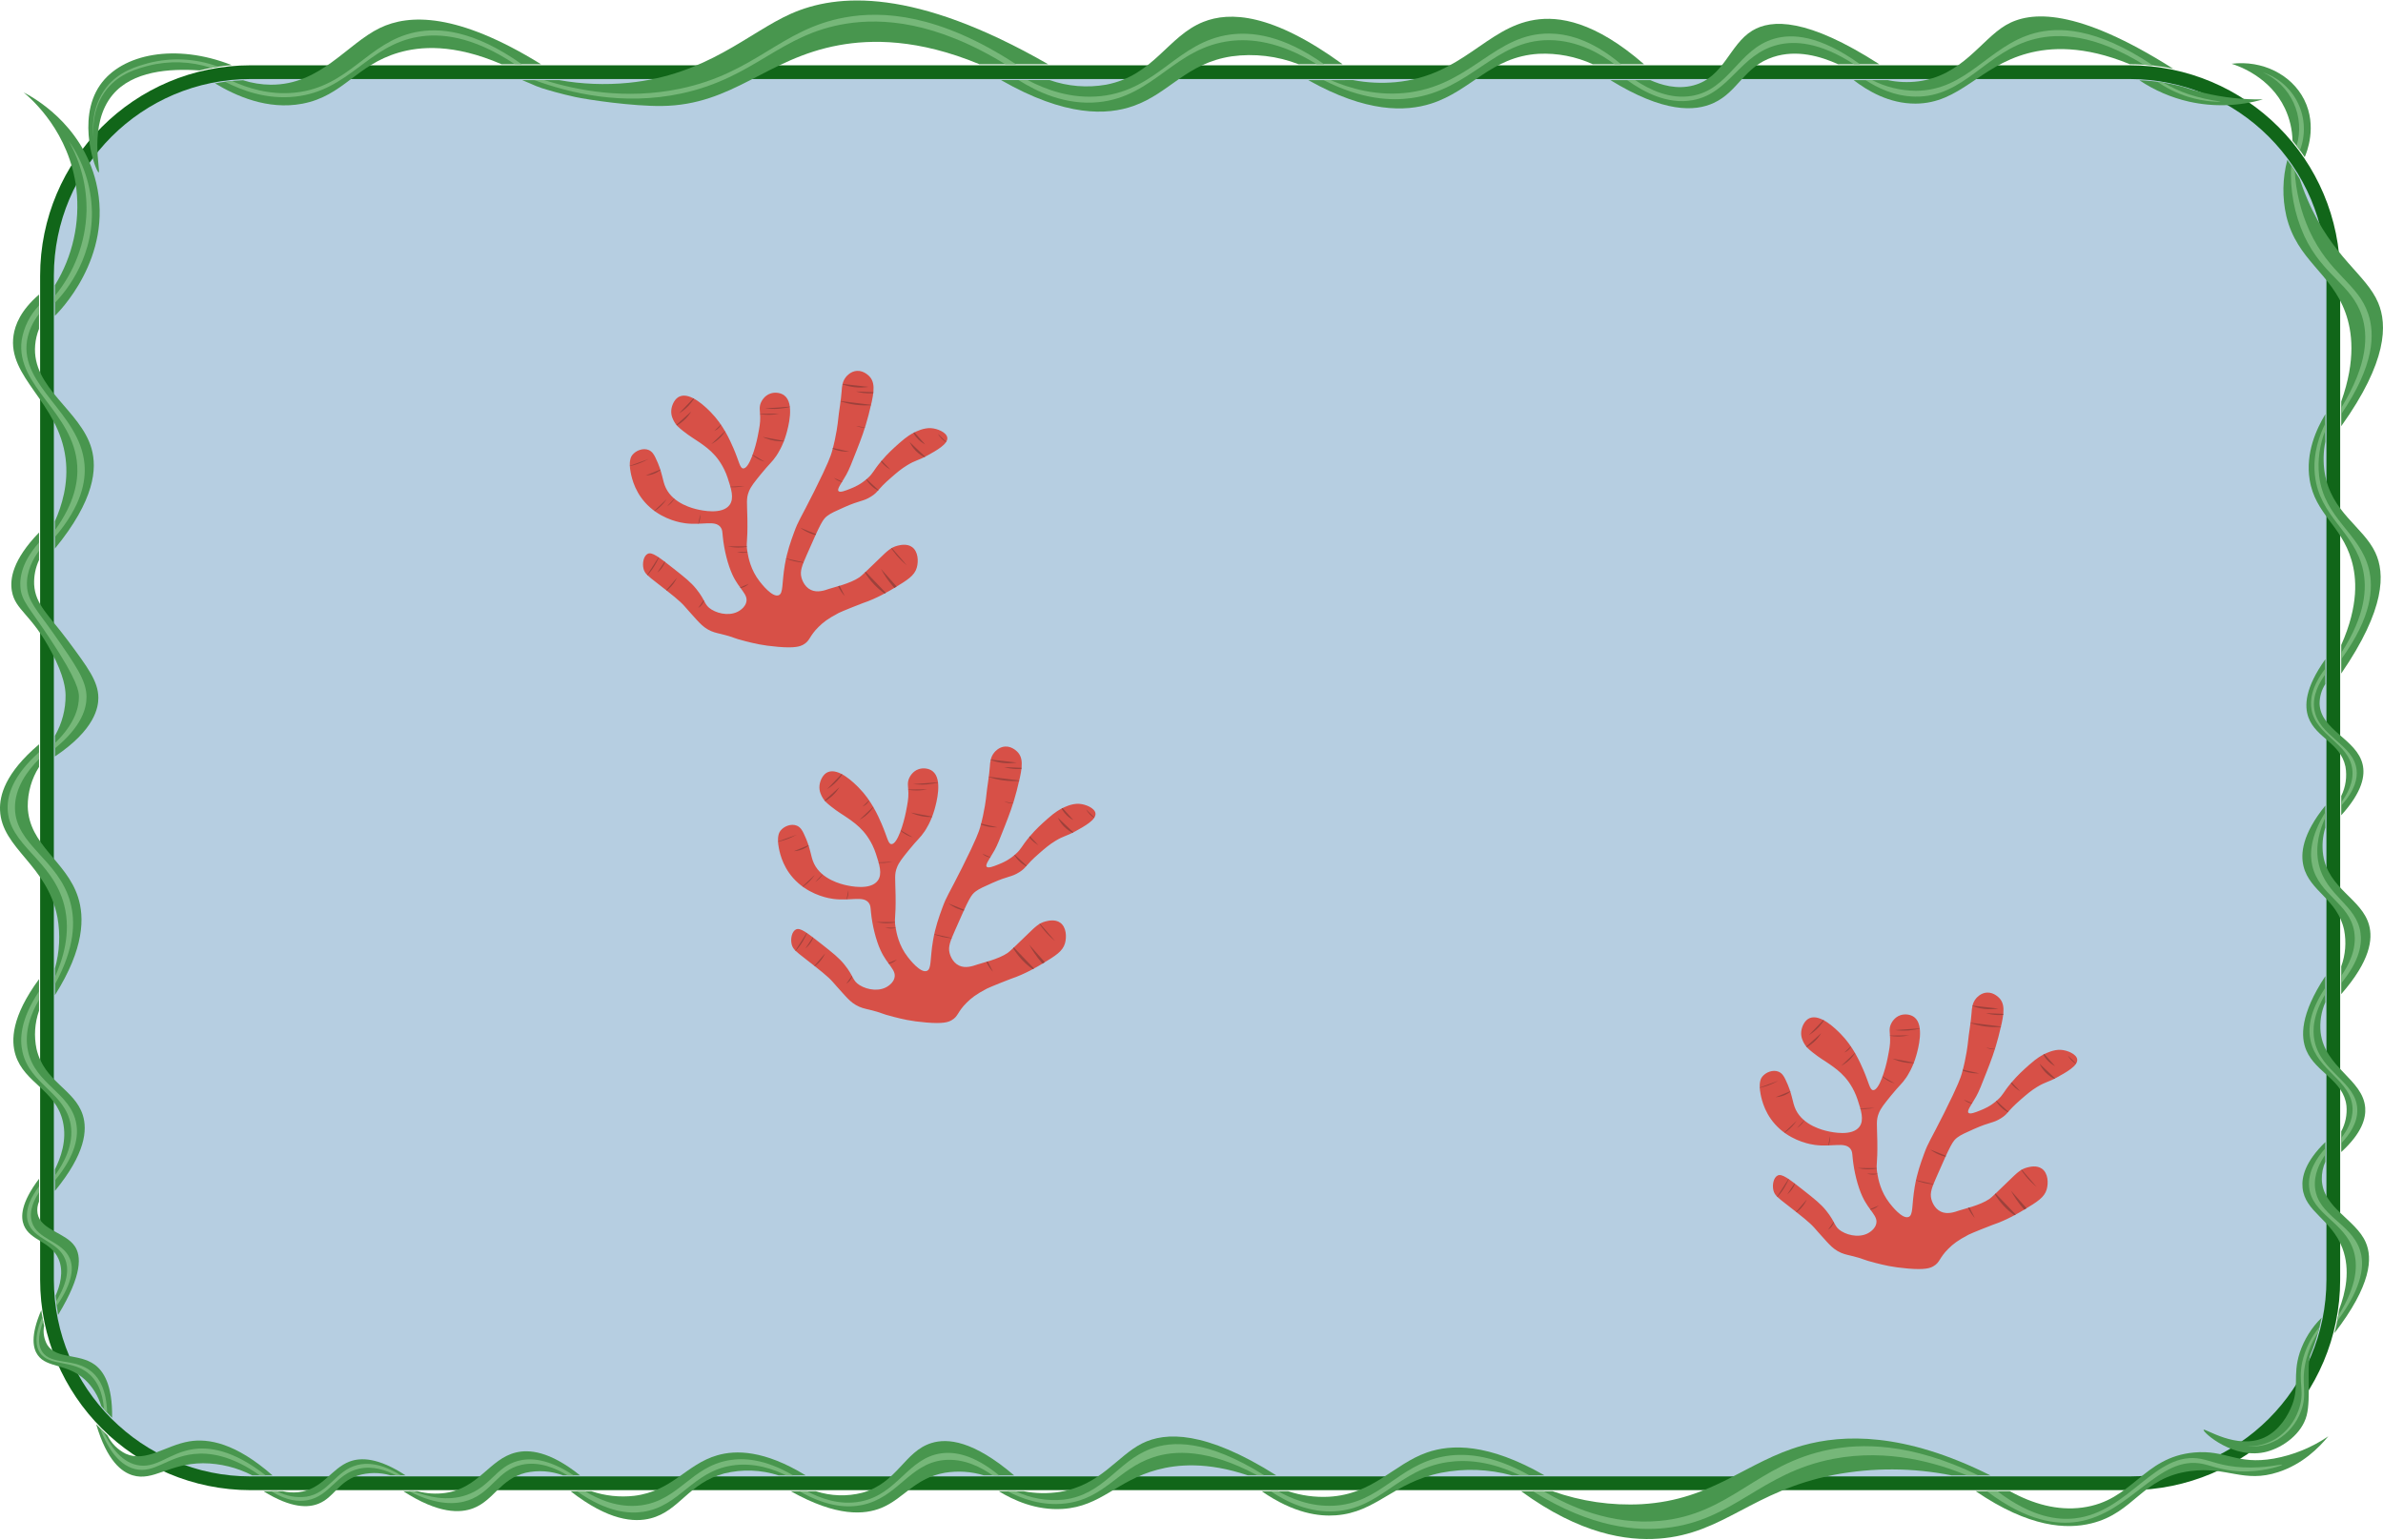<svg viewBox="0 0 1041 673" fill="none" xmlns="http://www.w3.org/2000/svg">
    <path d="M930.275 31.529H109.538C60.379 31.529 20.528 71.379 20.528 120.538V559.113C20.528 608.271 60.379 648.122 109.538 648.122H930.275C979.434 648.122 1019.29 608.271 1019.29 559.113V120.538C1019.29 71.379 979.434 31.529 930.275 31.529Z" fill="#B6CEE1" stroke="#116619" stroke-width="6"/>
    <path d="M10.347 40.396C14.08 43.519 30.387 57.854 33.368 82.564C35.045 97.237 31.744 112.047 23.994 124.618C23.992 129.075 23.989 133.532 23.986 137.989C25.023 137.01 49.897 112.69 42.001 79.797C35.744 53.735 13.663 42.077 10.347 40.396Z" fill="#48964E"/>
    <path d="M17.057 128.701C8.982 135.637 6.6 141.986 5.92 146.508C3.134 165.034 25.505 175.593 28.639 200.181C30.069 211.399 26.936 221.161 23.98 227.767L23.987 239.712C41.453 218.375 42.427 204.688 40.008 196.092C35.234 179.124 13.756 169.631 15.364 150.788C15.578 148.344 16.146 145.945 17.05 143.665C17.052 138.677 17.055 133.689 17.057 128.701Z" fill="#48964E"/>
    <path d="M17.06 232.674C5.486 244.641 4.286 252.946 5.182 258.219C6.628 266.731 13.666 268.101 22.595 285.077C28.106 295.553 28.578 301.026 28.645 303.671C28.726 309.923 27.117 316.082 23.99 321.497L23.991 330.539C41.63 318.739 42.989 308.886 42.96 304.851C42.909 297.746 38.436 291.725 29.605 279.838C21.41 268.807 15.408 264.258 14.921 255.415C14.765 251.724 15.499 248.049 17.06 244.7V232.674Z" fill="#48964E"/>
    <path d="M17.06 325.22V335.103C13.805 340.271 12.09 346.261 12.118 352.369C12.585 369.455 28.997 376.064 34.106 392.065C36.87 400.725 36.991 414.222 23.998 434.822C23.994 430.933 23.991 427.045 23.988 423.156C26.038 415.924 26.42 408.32 25.104 400.919C20.762 377.867 0.686 370.851 0.017 353.992C-0.234 347.682 2.151 337.868 17.06 325.22Z" fill="#48964E"/>
    <path d="M17.05 427.831C4.977 444.271 4.77 454.633 6.805 461.054C10.686 473.3 24.31 476.221 27.465 490.052C29.351 498.318 26.477 506.012 23.994 510.935C23.996 514.078 23.997 517.22 23.998 520.363C37.357 504.069 38.216 493.78 36.172 487.248C32.62 475.899 19.264 472.709 15.955 458.324C14.79 452.761 15.172 446.984 17.061 441.623L17.05 427.831Z" fill="#48964E"/>
    <path d="M17.061 515.065C8.991 525.759 9.012 531.824 10.421 535.356C13.137 542.17 22.115 542.287 25.546 550.039C28.053 555.702 26.088 562.023 24.282 566.146C24.398 567.501 24.55 568.909 24.737 570.368C24.927 571.825 25.141 573.223 25.38 574.563C36.23 556.687 35.408 548.633 32.704 544.579C28.633 538.476 17.707 537.555 16.397 530.191C16.125 528.432 16.355 526.631 17.058 524.996L17.061 515.065Z" fill="#48964E"/>
    <path d="M18.022 572.507C13.089 583.935 14.502 589.32 16.49 592.115C20.584 597.873 29.256 595.641 37.131 602.851C40.459 606 42.903 609.968 44.217 614.358C44.942 615.213 45.712 616.085 46.527 616.972C47.352 617.869 48.168 618.718 48.972 619.52C49.211 604.959 45.11 599.01 41.337 596.265C34.454 591.258 24.742 594.061 20.64 587.632C19.212 585.118 18.726 582.177 19.269 579.337C19.059 578.382 18.858 577.4 18.668 576.389C18.419 575.057 18.203 573.763 18.022 572.507Z" fill="#48964E"/>
    <path d="M42.003 622.283C46.791 638.508 53.214 643.192 57.938 644.631C66.986 647.388 73.814 639.441 88.712 639.365C96.193 639.413 103.557 641.227 110.203 644.66L119.037 644.657C102.87 630.479 91.01 628.438 82.73 629.801C72.376 631.505 63.832 639.154 54.95 635.224C51.466 633.513 48.652 630.688 46.956 627.196C46.208 626.514 45.45 625.795 44.68 625.04C43.733 624.108 42.84 623.189 42.003 622.283Z" fill="#48964E"/>
    <path d="M115.106 651.591C127.369 659.207 134.715 658.829 139.176 657.027C145.937 654.296 147.67 647.647 156.146 644.779C160.852 643.316 165.884 643.273 170.614 644.655H177.173C165.138 636.785 157.597 636.827 152.826 638.581C144.69 641.572 140.989 650.87 130.322 652.01C128.053 652.244 125.762 652.1 123.54 651.584L115.106 651.591Z" fill="#48964E"/>
    <path d="M176.174 651.59C191.651 661.554 201.029 661.231 206.763 659.02C215.799 655.534 218.489 646.308 229.636 643.525C235.059 642.31 240.718 642.705 245.919 644.66L253.388 644.657C239.944 633.895 230.994 633.305 225.357 634.671C213.782 637.475 209.318 650.187 194.515 652.342C190.476 652.902 186.366 652.647 182.428 651.591L176.174 651.59Z" fill="#48964E"/>
    <path d="M249.258 651.582C265.838 664.48 276.984 665.311 284.237 663.447C296.85 660.205 300.696 648.04 316.407 643.82C324.23 641.89 332.436 642.182 340.102 644.66L351.961 644.655C333.753 633.539 321.409 633.567 313.345 635.888C299.746 639.802 293.8 651.537 277.043 653.596C270.737 654.311 264.351 653.625 258.341 651.587L249.258 651.582Z" fill="#48964E"/>
    <path d="M345.465 651.591C365.599 662.904 377.706 661.874 385.028 658.872C394.833 654.852 399.56 645.86 412.771 643.525C418.46 642.583 424.289 642.969 429.804 644.655L443.018 644.658C425.156 629.441 413.953 628.334 406.868 630.539C395.058 634.214 392.044 647.915 376.764 652.231C370.047 653.964 362.974 653.737 356.382 651.577L345.465 651.591Z" fill="#48964E"/>
    <path d="M436.307 651.584C442.658 655.453 452.538 660.082 464.273 659.315C481.079 658.216 487.83 646.955 505.592 642.197C514.149 639.904 527.157 638.613 545.113 644.65L557.538 644.652C526.411 625.02 509.136 625.608 498.952 630.686C488.018 636.138 480.788 648.994 462.926 651.881C457.708 652.701 452.387 652.6 447.203 651.584H436.307Z" fill="#48964E"/>
    <path d="M562.702 651.585C568.452 653.494 574.507 654.314 580.558 654.002C600.049 652.891 608.674 639.807 623.353 634.67C633.854 630.996 650.007 630.496 674.713 644.655L660.42 644.66C650.354 641.913 639.791 641.525 629.551 643.525C608.509 647.856 601.319 660.833 583.509 662.118C576.428 662.63 565.421 661.455 551.171 651.587L562.702 651.585Z" fill="#48964E"/>
    <path d="M678.232 651.584C690.721 656.031 703.969 657.957 717.208 657.249C748.6 655.366 762.648 638.53 787.599 631.572C805.047 626.705 831.514 625.641 869.511 644.67L852.521 644.66C835.629 641.292 818.247 641.207 801.323 644.41C765.319 651.434 753.078 670.21 724.734 672.301C710.686 673.337 690.342 670.448 664.51 651.591L678.232 651.584Z" fill="#48964E"/>
    <path d="M863.062 651.567C886.607 667.621 902.874 668.248 913.514 665.66C932.602 661.019 935.367 645.599 956.862 642.787C972.958 640.681 980.122 648.188 995.268 643.23C1005.77 639.793 1012.88 632.731 1017.11 627.587C1009.96 632.466 1001.87 635.785 993.35 637.327C976.852 640.181 972.486 633.405 958.485 634.671C935.888 636.714 931.903 655.755 909.677 658.725C898.771 660.182 888.073 657.154 877.949 651.549L863.062 651.567Z" fill="#48964E"/>
    <path d="M999.209 69.87C997.079 77.896 996.929 86.319 998.772 94.416C1003.46 113.868 1018.27 119.09 1024.6 136.621C1027.5 144.66 1029.28 157.114 1022.75 175.443L1022.76 186.227C1042.99 157.86 1042.88 141.801 1038.91 132.342C1033.64 119.792 1018.97 112.695 1008.05 87.268C1006.39 83.422 1005.27 80.195 1004.61 78.181C1004.06 77.226 1003.48 76.255 1002.86 75.269C1001.65 73.335 1000.43 71.537 999.209 69.87Z" fill="#48964E"/>
    <path d="M1015.82 180.961C1011.89 187.507 1007.1 197.909 1008.95 209.578C1011.34 224.602 1022.78 229.453 1027.25 244.773C1029.47 252.361 1030.52 264.371 1022.75 281.839V294.295C1042.18 265.974 1041.87 250.456 1037.66 241.453C1032.33 230.076 1018.31 223.862 1015.52 206.479C1014.82 201.997 1014.92 197.427 1015.82 192.98V180.961Z" fill="#48964E"/>
    <path d="M1015.82 288.046C1006.9 300.577 1006.59 308.452 1008.44 313.504C1011.7 322.443 1022.43 324.583 1024.6 334.976C1025.36 339.343 1024.71 343.839 1022.75 347.816L1022.76 356.235C1032.27 345.732 1033.16 338.662 1032.12 334.09C1029.58 322.9 1013.72 319.142 1013.31 307.528C1013.28 304.468 1014.15 301.468 1015.81 298.9L1015.82 288.046Z" fill="#48964E"/>
    <path d="M1015.82 351.992C1005.73 364.487 1004.91 372.978 1006.3 378.586C1009.03 389.572 1021.11 392.861 1024.01 406.33C1025.05 411.659 1024.61 417.171 1022.75 422.272V434.384C1035.55 419.748 1036.56 410.288 1034.93 404.264C1031.75 392.556 1017.13 388.512 1014.86 373.569C1014.29 369.557 1014.62 365.469 1015.82 361.6L1015.82 351.992Z" fill="#48964E"/>
    <path d="M1015.82 426.515C1004.79 443.25 1004.97 453.074 1007.55 459.062C1011.73 468.749 1023.75 471.98 1025.04 483.19C1025.39 487.06 1024.59 490.946 1022.75 494.368L1022.75 503.383C1032.03 494.91 1033.54 488.412 1033.23 484.075C1032.34 471.543 1015.58 466.621 1013.75 451.093C1013.29 446.598 1014.01 442.06 1015.82 437.921L1015.82 426.515Z" fill="#48964E"/>
    <path d="M1015.82 499.014C1007.02 507.596 1005.4 514.24 1005.86 518.975C1006.87 529.57 1018.51 532.74 1023.27 545.391C1026.88 554.982 1024.61 564.882 1021.83 572.165C1021.6 573.851 1021.3 575.628 1020.93 577.483C1020.57 579.278 1020.17 580.978 1019.75 582.576C1036.03 561.403 1036.46 549.678 1033.45 542.808C1028.98 532.623 1014.59 527.777 1014.27 515.286C1014.22 512.647 1014.75 510.03 1015.82 507.617L1015.82 499.014Z" fill="#48964E"/>
    <path d="M1014.2 575.757C1009.84 580.03 1006.56 585.276 1004.62 591.064C1001.29 601.346 1004.9 606.523 1000.52 615.745C999.569 617.76 996.178 624.913 989.124 628.141C977.107 633.64 963.034 623.823 962.617 624.765C962.191 625.726 975.865 638.171 990.342 634.283C997.405 632.386 1005.59 626.476 1007.66 618.456C1009.61 610.929 1007.55 596.224 1009.29 592.035C1009.35 591.892 1009.8 590.836 1010.36 589.358C1010.98 587.685 1011.45 586.25 1011.78 585.179C1012.3 583.51 1012.81 581.738 1013.27 579.868C1013.63 578.455 1013.94 577.085 1014.2 575.757Z" fill="#48964E"/>
    <path d="M1001.47 61.511C1001.37 56.635 1000.25 51.834 998.181 47.415C991.658 33.586 977.938 28.843 974.865 27.862C988.36 26.198 1001.09 32.625 1006.59 43.578C1012.43 55.203 1007.59 66.865 1006.81 68.643C1005.94 67.338 1004.98 65.991 1003.94 64.616C1003.11 63.522 1002.29 62.488 1001.47 61.511Z" fill="#48964E"/>
    <path d="M43.107 75.306C44.178 75.238 38.434 54.333 49.195 41.438C57.865 31.049 73.922 29.851 87.213 30.776C89.412 30.233 91.374 29.834 93.03 29.536C94.08 29.346 95.659 29.081 97.592 28.831C98.959 28.654 100.173 28.527 101.193 28.435C76.827 18.841 53.204 23.387 43.661 37.233C33.201 52.407 41.981 75.377 43.107 75.306Z" fill="#48964E"/>
    <path d="M93.91 36.415C102.92 41.845 116.869 48.2 132.092 45.312C149.99 41.917 155.559 28.428 174.15 22.992C183.451 20.273 198.036 18.977 219.103 28.063H236.353C199.711 5.441 178.684 6.075 165.96 12.22C151.449 19.227 139.936 37.166 118.258 37.011C114.152 36.971 110.076 36.313 106.166 35.061C103.849 35.148 101.363 35.337 98.734 35.668C97.05 35.88 95.44 36.133 93.91 36.415Z" fill="#48964E"/>
    <path d="M228.079 34.994C228.944 35.365 230.199 35.899 231.72 36.525C233.329 37.275 234.978 37.935 236.661 38.501C240.168 39.6 245.142 41.035 251.185 42.359C257.024 43.638 276.468 46.451 289.033 46.308C320.503 45.951 334.661 25.56 366.507 19.746C380.473 17.196 400.921 16.887 427.843 28.053C437.861 28.058 447.878 28.063 457.896 28.069C399.445 -5.47 365.669 -2.953 345.478 6.022C327.021 14.226 308.788 32.775 274.516 36.195C264.406 37.185 254.208 36.781 244.207 34.996L228.079 34.994Z" fill="#48964E"/>
    <path d="M437.286 34.991C465.595 51.23 483.707 50.326 495.115 46.308C510.947 40.733 518.143 27.653 538.058 24.616C547.925 23.263 557.975 24.45 567.256 28.063H586.506C555.693 5.684 537.191 4.956 525.662 9.563C510.09 15.786 504.033 33.025 483.162 37.011C474.91 38.454 466.427 37.758 458.521 34.99C451.442 34.991 444.364 34.991 437.286 34.991Z" fill="#48964E"/>
    <path d="M571.485 34.996C596.982 49.36 614.019 48.785 625.05 45.312C642.733 39.745 651.283 24.747 672.199 23.509C680.314 23.128 688.403 24.69 695.793 28.063H718.178C696.64 9.286 680.985 6.99 670.428 8.678C649.18 12.076 638.772 33.184 609.666 35.904C603.46 36.472 597.205 36.164 591.084 34.99C584.551 34.992 578.018 34.994 571.485 34.996Z" fill="#48964E"/>
    <path d="M703.477 34.994C726.783 49.347 740.366 48.808 748.64 44.98C759.428 39.989 761.813 29.122 774.613 24.911C784.975 21.502 795.456 24.66 802.943 28.06C808.95 28.061 814.957 28.061 820.964 28.062C789.526 7.853 773.908 8.26 765.463 13.4C755.427 19.509 753.178 33.732 739.786 37.306C732.496 39.252 725.544 37.072 720.901 34.996L703.477 34.994Z" fill="#48964E"/>
    <path d="M809.739 34.993C815.789 39.649 825.205 45.304 836.74 45.275C856.236 45.226 864.499 28.98 885.881 23.287C895.544 20.715 910.126 19.701 930.432 28.063C933.816 28.067 937.197 28.255 940.56 28.626C943.741 28.977 946.679 29.468 949.349 30.024C907.174 3.315 886.881 4.665 876.141 11.039C865.409 17.408 857.069 33.034 838.068 35.536C833.569 36.111 829.005 35.927 824.567 34.993H809.739Z" fill="#48964E"/>
    <path d="M934.578 35.067C941.184 39.498 948.55 42.671 956.308 44.427C966.959 46.791 978.032 46.449 988.515 43.431C979.796 43.559 971.095 42.593 962.617 40.553C959.399 39.776 956.383 38.884 953.578 37.928C947.375 36.253 941 35.293 934.578 35.067V35.067Z" fill="#48964E"/>
    <path d="M101.41 35.405C107.838 38.359 117.566 41.653 128.908 40.469C152.537 38.005 160.464 18.485 181.344 14.101C191.498 11.969 206.67 13.007 227.939 28.063C226.906 28.046 225.873 28.028 224.84 28.01C205.872 15.388 191.931 14.52 182.672 16.093C160.602 19.844 152.632 39.594 129.016 42.211C116.358 43.614 105.462 39.4 98.416 35.776L101.41 35.405Z" fill="#76B779"/>
    <path d="M95.317 29.154C85.473 25.488 74.735 24.959 64.579 27.641C59.637 29.025 51.916 31.181 46.428 38.229C39.199 47.511 40.606 58.641 41.005 61.25C40.672 58.701 39.518 47.699 46.853 38.722C52.333 32.017 60.212 29.94 64.874 28.711C73.913 26.43 83.415 26.763 92.272 29.671C93.287 29.498 94.302 29.326 95.317 29.154Z" fill="#76B779"/>
    <path d="M237.66 34.982C252 39.453 273.205 43.728 297.002 38.782C330.164 31.89 340.922 12.792 368.942 7.645C385.526 4.599 410.17 6.07 443.834 28.061L439.167 28.065C408.29 9.149 385.263 7.94 369.975 10.301C340.724 14.819 329.915 33.937 297.666 40.848C271.862 46.378 248.691 40.587 233.399 34.995C234.82 34.99 236.24 34.986 237.66 34.982Z" fill="#76B779"/>
    <path d="M444.941 34.991C452.929 40.039 465.38 46.08 479.841 44.648C504.225 42.233 513.083 20.675 537.726 17.864C546.079 16.911 558.71 17.832 575.226 28.074L578.428 28.063C560.424 15.272 546.765 13.831 537.394 15.097C514.299 18.217 505.779 39.325 480.948 41.992C467.881 43.395 456.562 39.019 448.925 35.001C447.597 34.998 446.269 34.994 444.941 34.991Z" fill="#76B779"/>
    <path d="M578.18 34.987C595.154 43.695 608.029 44.021 616.418 42.877C642.702 39.292 652.867 17.457 676.737 17.532C689.165 17.571 699.182 23.53 705.283 28.06C706.237 28.061 707.192 28.062 708.147 28.063C694.849 16.846 684.006 14.709 676.848 14.655C653.408 14.478 643.263 36.436 616.085 40.332C601.595 42.409 589.063 38.377 581.209 34.99L578.18 34.987Z" fill="#76B779"/>
    <path d="M710.788 34.995C718.061 40.246 728.459 45.793 739.491 43.763C755.801 40.761 759.939 23.693 776.605 19.598C783.78 17.835 794.553 18.163 809.897 28.061L812.55 28.061C794.731 15.262 782.829 14.637 774.981 16.942C759.326 21.541 755.487 39.073 739.159 41.881C729.507 43.541 720.566 39.183 714.295 34.996C713.126 34.995 711.957 34.995 710.788 34.995Z" fill="#76B779"/>
    <path d="M814.955 34.993C819.827 38.199 827.321 42.044 836.555 42.213C858.284 42.61 867.535 22.245 889.127 16.979C899.452 14.461 914.822 14.852 936.534 28.286C937.876 28.399 939.218 28.513 940.56 28.626C915.515 11.774 898.952 11.692 888.574 14.544C868.698 20.006 859.238 39.606 836.888 39.668C830.25 39.611 823.717 38.011 817.804 34.996C816.854 34.995 815.905 34.994 814.955 34.993Z" fill="#76B779"/>
    <path d="M942.44 35.713C946.569 38.605 951.123 40.835 955.939 42.324C963.469 44.634 970.024 44.573 970.051 44.371C965.338 43.727 960.69 42.671 956.161 41.217C952.256 39.881 948.499 38.15 944.945 36.052C944.11 35.939 943.275 35.826 942.44 35.713Z" fill="#76B779"/>
    <path d="M988.516 31.625C991.866 32.721 994.959 34.487 997.606 36.815C1000.25 39.144 1002.4 41.985 1003.92 45.168C1005.43 48.352 1006.28 51.809 1006.42 55.332C1006.56 58.855 1005.98 62.369 1004.72 65.661L1003.26 63.736C1005.12 57.505 1004.64 50.813 1001.93 44.906C999.217 38.999 994.45 34.279 988.516 31.625V31.625Z" fill="#76B779"/>
    <path d="M1000.89 72.249C1000.26 82.847 1002.22 93.438 1006.61 103.106C1014.89 120.768 1027.3 124.15 1031.79 138.06C1034.42 146.21 1034.63 158.89 1022.75 178.194L1022.75 180.961C1037.32 159.553 1037.47 145.875 1034.56 137.175C1030.09 123.821 1017.69 120.015 1008.88 100.872C1005.12 92.586 1002.93 83.672 1002.43 74.586C1001.92 73.807 1001.4 73.028 1000.89 72.249Z" fill="#76B779"/>
    <path d="M1015.82 184.986C1013.41 189.821 1010.25 197.931 1011.24 207.509C1013.17 226.011 1028.77 232.242 1032.34 249.345C1033.89 256.745 1033.67 268.5 1022.75 285.279V288.046C1036.28 269.414 1036.85 256.783 1034.85 248.681C1030.95 232.842 1015.36 226.727 1013.09 207.878C1012.36 201.084 1013.32 194.215 1015.89 187.882L1015.82 184.986Z" fill="#76B779"/>
    <path d="M1015.82 292.088C1009.52 300.359 1009.12 306.243 1009.77 309.963C1011.78 321.512 1026.15 324.672 1027.58 336.083C1028.33 342.038 1025.19 347.305 1022.75 350.54L1022.75 351.993C1029 345.097 1029.85 339.901 1029.47 336.415C1028.21 325.102 1012.73 321.778 1010.98 309.852C1010.1 303.818 1013.13 298.335 1015.81 294.662L1015.82 292.088Z" fill="#76B779"/>
    <path d="M1015.82 354.877C1009.05 365.795 1009 373.435 1010.13 378.341C1013.12 391.204 1026.44 394.586 1028.43 407.117C1029.67 414.86 1025.9 421.893 1022.75 426.431V429.613C1031.05 419.546 1031.86 412.226 1031.16 407.486C1029.35 395.193 1016.11 391.535 1012.94 377.603C1011.09 369.49 1013.6 362.01 1015.82 357.202L1015.82 354.877Z" fill="#76B779"/>
    <path d="M1015.82 431.54C1008.4 442.61 1008.31 450.201 1009.4 454.93C1012.39 467.942 1027.27 472.146 1027.7 484.296C1027.89 489.927 1024.89 494.552 1022.75 497.237L1022.75 499.561C1026.34 495.827 1030.01 490.629 1029.76 484.592C1029.27 472.672 1013.94 468.563 1011.09 454.856C1010.08 449.965 1010.53 443.248 1015.82 434.381V431.54Z" fill="#76B779"/>
    <path d="M1015.82 501.71C1012.2 505.779 1008.04 511.875 1008.73 518.754C1009.91 530.546 1024.14 533.781 1028.14 546.46C1029.93 552.144 1030.12 561.166 1021.39 575.016L1020.97 577.285C1032.6 561.775 1032.9 552.126 1030.91 546.128C1027.02 534.456 1012.63 531.24 1011.32 519.049C1010.67 513.035 1013.52 507.801 1015.82 504.514V501.71Z" fill="#76B779"/>
    <path d="M1013.28 579.796C1009.56 584.263 1006.96 589.556 1005.71 595.232C1003.78 604.436 1007.17 608.128 1004.05 616.335C1002.26 621.337 998.873 625.614 994.418 628.509C990.52 630.91 986.009 632.127 981.432 632.014C986.042 632.394 990.662 631.406 994.713 629.173C999.559 626.322 1003.26 621.875 1005.19 616.593C1008.15 608.792 1005.06 604.977 1007.15 595.343C1008.18 590.641 1010.06 586.164 1012.68 582.125L1013.28 579.796Z" fill="#76B779"/>
    <path d="M997.001 639.983C997.064 640.333 990.231 642.707 981.801 642.934C972.39 643.188 966.73 640.613 962.47 639.688C942.876 635.435 931.042 661.361 907.498 664.948C898.802 666.273 885.711 664.976 867.933 651.561L872.47 651.556C887.78 663.167 899.182 664.259 906.393 663.447C930.198 660.764 941.56 633.571 961.584 637.474C966.077 638.35 970.601 640.712 979.883 641.164C989.645 641.638 996.936 639.623 997.001 639.983Z" fill="#76B779"/>
    <path d="M859.281 644.664C846.215 639.293 824.975 632.842 800.917 637.437C768.848 643.563 757.616 664.379 727.649 667.652C715.114 669.021 695.5 667.736 669.584 651.59L674.313 651.588C685.418 658.133 703.568 666.516 724.992 664.553C755.92 661.72 767.454 639.729 798.925 633.453C812.761 630.694 834.433 630.178 864.262 644.667L859.281 644.664Z" fill="#76B779"/>
    <path d="M664.037 644.687C651.154 638.458 640.62 637.651 632.355 638.876C610.917 642.054 603.216 659.13 583.214 660.348C572.328 661.011 562.681 656.679 555.065 651.586L558.275 651.567C563.675 654.63 572.348 658.476 582.771 657.913C602.953 656.821 610.581 640.23 630.473 636.441C638.605 634.893 651.06 635.05 668.132 644.663L664.037 644.687Z" fill="#76B779"/>
    <path d="M549.273 644.651C527.307 632.848 512.883 633.741 503.748 636.773C488.389 641.872 482.538 654.828 465.564 656.917C455.012 658.215 445.881 654.611 440.071 651.584H443.613C450.165 654.716 457.453 655.987 464.678 655.257C482.171 653.136 488.125 638.533 502.641 633.066C511.819 629.609 527.077 628.802 552.323 644.651L549.273 644.651Z" fill="#76B779"/>
    <path d="M436.493 644.699C425.159 635.342 416.761 634.257 411.147 635.039C396.579 637.07 392.128 652.885 376.026 656.068C366.737 657.905 358.204 654.622 352.47 651.582L349.186 651.586C361.832 658.828 370.85 658.786 376.542 657.618C392.27 654.389 397.166 639.573 412.18 637.991C421.167 637.044 428.928 641.349 433.652 644.656L436.493 644.699Z" fill="#76B779"/>
    <path d="M343.431 644.659C338.235 642.102 329.583 638.814 319.691 640.37C302.42 643.088 297.038 658.106 281.064 660.569C274.988 661.506 265.331 660.943 252.012 651.579L255.498 651.583C261.237 655.047 270.054 659.071 280.068 657.747C296.509 655.573 301.906 640.871 318.473 638.046C324.612 637 333.915 637.306 346.475 644.657L343.431 644.659Z" fill="#76B779"/>
    <path d="M247.944 644.659C242.921 641.619 235.444 638.27 227.644 640.094C217.346 642.502 214.939 651.951 204.641 655.533C199.415 657.351 191.182 657.998 178.634 651.591L180.69 651.591C186.805 654.03 195.311 656.168 203.756 653.264C214.324 649.631 216.651 640.901 226.316 638.323C231.472 636.947 239.267 637.176 250.6 644.659H247.944Z" fill="#76B779"/>
    <path d="M175.127 644.655C166.239 639.155 160.08 639.111 156.054 640.149C146.567 642.594 143.858 652.346 133.808 653.984C129.396 654.556 124.916 653.716 121.011 651.586L118.41 651.588C125.345 655.862 130.57 656.207 134.25 655.533C144.054 653.738 146.739 644.014 156.829 641.754C162.921 640.389 168.708 642.419 172.988 644.655H175.127Z" fill="#76B779"/>
    <path d="M113.48 644.655C100.881 635.725 91.215 634.611 84.612 635.335C72.982 636.61 67.453 643.96 59.009 641.91C50.914 639.944 46.226 630.817 43.626 623.984L45.23 625.576C47.904 631.28 52.412 638.401 59.598 640.094C68.088 642.094 73.63 634.944 84.021 633.269C91.138 632.121 101.672 633.358 116.069 644.659L113.48 644.655Z" fill="#76B779"/>
    <path d="M45.395 615.708C45.088 611.126 43.875 604.984 39.344 600.729C31.981 593.815 21.609 597.29 17.43 591.064C15.777 588.6 14.774 584.141 18.49 575.414C18.619 576.098 18.748 576.782 18.876 577.465C17.241 581.599 15.968 586.871 18.426 590.621C22.453 596.765 32.769 593.143 40.156 599.475C43.513 602.352 46.517 607.5 46.793 617.26C46.327 616.743 45.861 616.225 45.395 615.708Z" fill="#76B779"/>
    <path d="M24.527 568.625C30.162 559.396 29.858 553.748 28.498 550.279C25.303 542.13 14.638 541.809 12.229 534.009C10.531 528.513 13.936 522.549 17.061 518.385L17.06 520.986C15.004 524.117 12.522 529.002 13.889 533.788C16.185 541.828 27.214 542.118 30.49 549.892C32.026 553.536 32.245 559.742 24.77 570.615L24.527 568.625Z" fill="#76B779"/>
    <path d="M23.995 513.617C27.875 508.27 32.366 500.169 30.877 491.398C28.516 477.48 13.15 473.942 9.849 459.745C8.552 454.166 8.792 445.544 17.054 433.163L17.057 436.816C13.806 442.419 10.375 450.579 12.228 459.246C15.359 473.887 30.883 477.417 33.312 490.9C34.291 496.333 33.342 504.481 23.996 515.83L23.995 513.617Z" fill="#76B779"/>
    <path d="M23.988 426.901C27.363 419.487 31.194 407.891 28.055 395.533C22.975 375.526 3.687 369.495 3.337 353.254C3.218 347.736 5.248 339.291 17.061 328.665V331.654C12.046 336.702 6.433 344.146 6.538 353.096C6.729 369.433 25.794 375.553 30.785 394.5C32.848 402.331 32.907 413.871 24.016 430.083C24.006 429.022 23.997 427.962 23.988 426.901Z" fill="#76B779"/>
    <path d="M23.991 324.704C33.23 315.786 34.459 308.487 34.475 304.519C34.484 302.232 34.104 297.556 21.747 278.953C12.536 265.087 9.347 262.567 8.908 256.485C8.337 248.583 12.918 241.727 17.06 237.043V240.621C14.435 244.232 11.484 249.592 11.786 255.932C12.113 262.803 16.048 266.351 23.407 276.85C32.992 290.523 37.784 297.36 37.795 304.519C37.802 309.238 35.979 317.228 23.991 327.001L23.991 324.704Z" fill="#76B779"/>
    <path d="M23.983 231.693C32.84 219.498 34.149 209.883 33.737 203.397C32.259 180.113 6.814 168.925 9.462 148.722C10.386 142.973 13.04 137.642 17.071 133.439C17.064 134.7 17.057 135.96 17.05 137.22C14.367 140.553 12.569 144.509 11.823 148.722C8.587 168.77 34.949 180.476 36.91 202.806C37.548 210.082 35.8 220.798 23.985 234.682L23.983 231.693Z" fill="#76B779"/>
    <path d="M23.992 129.261C32.518 118.862 37.37 105.938 37.795 92.498C38.024 81.652 35.322 70.946 29.974 61.508C36.382 70.591 39.928 81.383 40.156 92.498C40.476 114.728 26.892 129.321 23.99 132.305L23.992 129.261Z" fill="#76B779"/>
    <path d="M339.939 282.64C347.345 283.269 349.537 282.443 350.908 281.674C353.985 279.947 353.36 278.116 357.576 273.943C359.545 271.993 361.54 270.366 366.394 267.822C367.559 267.212 376.041 263.824 376.933 263.527C383.036 261.498 388.662 258.115 390.376 257.085C396.427 253.446 399.473 251.555 400.485 248.065C401.313 245.21 401.092 240.967 398.442 239.045C396.193 237.414 393.185 238.168 392.043 238.455C389.104 239.191 387.454 240.882 384.139 244.092C378.991 249.076 376.422 251.574 375.428 252.253C371.333 255.047 364.116 256.635 362.2 257.299C360.175 258.002 357.05 259.085 354.242 257.765C351.157 256.314 350.219 252.792 350.084 252.253C349.39 249.485 350.389 247.113 352.414 242.481C358.713 228.073 359.467 226.854 361.555 225.301C363.029 224.204 364.94 223.352 368.76 221.65C375.998 218.425 376.963 219.219 380.59 216.925C383.833 214.874 382.884 214.252 389.193 208.765C391.917 206.395 393.651 204.901 396.291 203.288C400.075 200.977 400.96 201.331 405.002 199.101C409.082 196.849 414.165 194.045 413.82 191.262C413.53 188.918 409.466 187.223 406.615 187.074C403.517 186.912 400.324 188.483 399.302 189.007C398.417 189.461 396.387 190.467 392.849 193.624C390.1 196.079 387.817 198.116 384.999 201.463C381.25 205.914 381.685 206.589 378.869 209.087C375.844 211.769 373.274 212.825 371.341 213.597C369.303 214.41 366.943 215.352 366.287 214.563C365.547 213.673 367.546 211.271 369.728 207.369C370.947 205.189 372.047 202.372 374.245 196.738C376.032 192.157 377.848 187.503 379.407 181.383C381.577 172.864 382.75 167.976 380.052 164.74C379.858 164.507 377.586 161.866 374.352 162.055C371.642 162.214 369.93 164.263 369.62 164.632C367.926 166.659 367.801 169.044 367.685 170.753C367.383 175.178 366.497 179.546 366.072 183.96C366.071 183.961 365.463 190.277 363.383 197.49C362.949 198.994 361.998 202.083 355.64 214.778C349.551 226.936 348.829 227.287 346.929 232.495C345.406 236.672 343.857 240.917 342.842 246.884C341.459 255.02 342.273 259.269 340.154 260.091C337.385 261.166 332.732 255.175 331.873 254.078C327.913 249.024 326.935 243.659 326.496 241.085C325.788 236.93 326.668 237.571 326.496 227.019C326.374 219.529 325.909 217.878 327.141 214.778C328.019 212.57 329.483 210.765 332.411 207.154C336.249 202.42 337.187 202.065 339.186 199.101C339.661 198.397 342.029 194.821 343.488 189.651C344.274 186.863 347.252 176.309 342.627 172.793C340.998 171.554 338.559 171.292 336.605 171.934C333.859 172.837 332.666 175.33 332.411 175.907C331.503 177.961 332.025 179.39 332.088 182.35C332.141 184.846 331.765 186.77 331.013 190.618C330.062 195.484 327.314 204.805 324.668 204.684C323.195 204.617 322.925 201.681 320.366 195.772C318.835 192.235 315.888 185.572 310.472 180.095C308.467 178.067 301.718 171.24 296.922 173.223C294.802 174.099 293.517 176.81 293.266 179.021C292.97 181.616 294.139 183.605 294.664 184.497C295.383 185.722 296.242 186.609 298.32 188.256C301.575 190.835 303.3 191.695 305.74 193.41C307.668 194.763 310.101 196.473 312.408 199.101C313.271 200.084 316.134 203.494 317.893 208.872C319.424 213.557 320.784 217.716 318.753 220.576C315.565 225.064 306.415 222.989 304.773 222.616C303.036 222.223 294.286 220.238 290.9 213.275C289.234 209.849 289.614 206.756 286.383 200.067C285.768 198.795 284.982 197.308 283.372 196.631C280.994 195.631 277.759 196.792 276.166 198.886C275.738 199.448 274.484 201.321 275.521 206.51C276.037 209.089 277.539 216.065 284.017 221.757C290.351 227.323 297.762 228.429 299.288 228.63C306.863 229.627 312.294 227.132 314.774 230.348C315.571 231.381 315.535 232.32 315.742 234.428C316.324 240.367 317.965 246.785 319.936 251.071C322.99 257.71 327.03 259.657 325.958 263.312C325.454 265.034 324.139 266.04 323.485 266.534C319.862 269.271 314.328 268.515 310.795 266.319C307.548 264.301 308.374 262.55 304.127 257.299C301.75 254.36 299.149 252.309 293.947 248.208C287.903 243.444 284.844 241.08 282.995 241.962C281.151 242.843 280.516 246.096 281.113 248.494C281.656 250.673 283.102 251.693 286.705 254.508C293.567 259.865 296.998 262.544 299.073 264.923C299.323 265.21 301.538 267.765 304.138 270.606C304.289 270.771 304.324 270.809 304.342 270.829C305.962 272.566 307.195 273.866 309.182 275.017C311.271 276.226 312.947 276.546 315.097 277.057C320.744 278.398 319.709 278.69 325.636 280.171C329.386 281.108 332.855 282.039 339.939 282.64L339.939 282.64Z" fill="#D75047"/>
    <path d="M384.864 248.604C386.11 250.902 387.895 253.703 390.417 256.589C390.509 256.694 390.601 256.79 390.693 256.894C391.033 256.689 391.364 256.489 391.684 256.295C389.41 253.732 387.137 251.168 384.864 248.604Z" fill="#9D413B"/>
    <path d="M350.999 245.826C351.015 245.784 351.031 245.744 351.047 245.703L343.406 244.007C343.399 244.041 343.391 244.073 343.384 244.107C344.385 244.505 345.539 244.893 346.854 245.205C348.387 245.569 349.782 245.745 350.999 245.826V245.826Z" fill="#9D413B"/>
    <path d="M353.478 232.856C354.487 233.278 355.432 233.558 356.29 233.754C356.349 233.625 356.407 233.5 356.464 233.375C354.178 232.452 351.893 231.529 349.607 230.606C350.522 231.311 351.812 232.158 353.478 232.856V232.856Z" fill="#9D413B"/>
    <path d="M366.743 255.967C366.544 256.028 366.343 256.089 366.151 256.146C367.049 258.098 368.176 259.537 369.06 260.486C368.288 258.98 367.515 257.473 366.743 255.967Z" fill="#9D413B"/>
    <path d="M378.158 249.851C378.049 249.954 377.944 250.052 377.842 250.148C378.783 251.698 380.043 253.469 381.722 255.258C383.332 256.974 384.955 258.309 386.418 259.343C386.605 259.243 386.793 259.143 386.97 259.046C384.033 255.981 381.095 252.916 378.158 249.851Z" fill="#9D413B"/>
    <path d="M373.915 171.037C375.19 171.416 376.921 171.793 378.993 171.861C379.889 171.89 380.718 171.854 381.479 171.784C381.496 171.64 381.512 171.496 381.525 171.356C378.989 171.249 376.452 171.143 373.915 171.037L373.915 171.037Z" fill="#9D413B"/>
    <path d="M378.383 209.495C378.873 210.279 379.551 211.194 380.484 212.102C381.554 213.143 382.637 213.862 383.546 214.358C383.61 214.285 383.671 214.214 383.738 214.138C382.012 212.54 380.286 210.943 378.56 209.346C378.5 209.397 378.442 209.444 378.383 209.495Z" fill="#9D413B"/>
    <path d="M386.03 202.976C387.079 204.036 388.132 204.737 388.934 205.186C387.677 203.882 386.42 202.578 385.163 201.273C385.108 201.339 385.055 201.397 384.999 201.463C384.954 201.517 384.916 201.564 384.872 201.617C385.203 202.06 385.574 202.516 386.03 202.976Z" fill="#9D413B"/>
    <path d="M397.383 193.138C397.853 194.143 398.656 195.552 400.001 196.94C401.328 198.309 402.718 199.179 403.818 199.726C403.928 199.67 404.04 199.613 404.155 199.553C401.898 197.415 399.64 195.276 397.383 193.138V193.138Z" fill="#9D413B"/>
    <path d="M399.015 189.155C399.329 189.736 399.726 190.363 400.239 190.999C401.62 192.713 403.169 193.679 404.142 194.183C402.58 192.432 401.018 190.68 399.456 188.929C399.402 188.956 399.347 188.984 399.302 189.007C399.218 189.05 399.12 189.1 399.015 189.155V189.155Z" fill="#9D413B"/>
    <path d="M413.33 193.074C412.124 191.891 410.917 190.708 409.711 189.526C410.041 190.121 410.547 190.892 411.306 191.664C411.987 192.357 412.673 192.849 413.253 193.197C413.28 193.156 413.304 193.115 413.33 193.074Z" fill="#9D413B"/>
    <path d="M319.114 212.842C319.807 212.89 320.555 212.913 321.363 212.886C322.888 212.834 324.221 212.628 325.314 212.387C323.231 212.48 321.148 212.572 319.065 212.665C319.082 212.724 319.098 212.783 319.114 212.842H319.114Z" fill="#9D413B"/>
    <path d="M328.722 198.869C329.274 199.353 329.954 199.874 330.788 200.362C332.035 201.092 333.195 201.502 334.073 201.74C332.311 200.722 330.55 199.703 328.789 198.684C328.766 198.746 328.744 198.808 328.722 198.869H328.722Z" fill="#9D413B"/>
    <path d="M338.357 192.567C339.894 192.832 341.263 192.88 342.41 192.842C342.433 192.784 342.456 192.726 342.479 192.667C339.359 192.079 336.24 191.492 333.121 190.904C334.381 191.505 336.154 192.189 338.357 192.567Z" fill="#9D413B"/>
    <path d="M334.168 178.451C335.823 178.662 337.894 178.784 340.261 178.594C342.083 178.448 343.681 178.146 345.044 177.805C345.039 177.767 345.038 177.727 345.033 177.689C341.411 177.943 337.79 178.197 334.168 178.451Z" fill="#9D413B"/>
    <path d="M332.023 180.946C333.052 181.121 334.248 181.252 335.596 181.255C337.498 181.261 339.131 181.016 340.404 180.733C337.607 180.762 334.811 180.791 332.014 180.821L332.023 180.946L332.023 180.946Z" fill="#9D413B"/>
    <path d="M363.766 196.109C364.528 196.419 365.398 196.715 366.394 196.94C368.234 197.356 369.833 197.395 370.996 197.336C368.617 196.806 366.239 196.277 363.86 195.747C363.828 195.868 363.799 195.987 363.766 196.109H363.766Z" fill="#9D413B"/>
    <path d="M368.038 167.926C369.385 168.435 371.157 168.955 373.281 169.199C375.781 169.487 377.898 169.293 379.405 169.041C375.63 168.612 371.854 168.183 368.078 167.754C368.064 167.812 368.051 167.868 368.038 167.926Z" fill="#9D413B"/>
    <path d="M367.198 175.367C368.956 175.947 371.083 176.505 373.566 176.835C376.196 177.185 378.539 177.193 380.478 177.067L380.522 176.881C376.086 176.333 371.65 175.785 367.214 175.238C367.209 175.281 367.204 175.324 367.198 175.367V175.367Z" fill="#9D413B"/>
    <path d="M322.537 239.256C323.935 239.262 325.181 239.129 326.236 238.947C326.232 238.879 326.229 238.812 326.226 238.746C323.442 238.737 320.657 238.727 317.872 238.718C319.096 238.999 320.682 239.249 322.537 239.256L322.537 239.256Z" fill="#9D413B"/>
    <path d="M296.61 180.638C297.822 179.902 299.391 178.778 300.942 177.121C301.89 176.108 302.62 175.115 303.202 174.211C303.106 174.159 303.01 174.108 302.914 174.058C300.813 176.251 298.711 178.444 296.61 180.638Z" fill="#9D413B"/>
    <path d="M295.675 185.884C296.567 185.387 297.578 184.726 298.61 183.822C300.259 182.378 301.329 180.879 301.989 179.782C299.819 181.739 297.648 183.697 295.478 185.654C295.541 185.73 295.607 185.807 295.675 185.884H295.675Z" fill="#9D413B"/>
    <path d="M316.785 188.508C316.763 188.47 316.74 188.431 316.718 188.394C314.728 190.276 312.738 192.158 310.748 194.041C311.77 193.494 313.113 192.638 314.461 191.332C315.486 190.338 316.233 189.353 316.785 188.508L316.785 188.508Z" fill="#9D413B"/>
    <path d="M275.14 203.536C275.142 203.581 275.144 203.627 275.147 203.673C276.23 203.432 277.417 203.107 278.68 202.659C280.497 202.016 282.046 201.273 283.314 200.568C280.589 201.557 277.865 202.546 275.14 203.536H275.14Z" fill="#9D413B"/>
    <path d="M289.756 247.178C290.092 246.601 290.339 246.05 290.531 245.544C290.474 245.5 290.417 245.457 290.36 245.414C289.286 247.016 288.212 248.618 287.138 250.22C287.88 249.62 288.905 248.637 289.756 247.178Z" fill="#9D413B"/>
    <path d="M287.692 243.48C286.037 246.063 284.383 248.646 282.729 251.228C282.768 251.268 282.81 251.308 282.85 251.348C283.832 250.252 284.89 248.909 285.9 247.273C286.711 245.959 287.334 244.708 287.825 243.572C287.781 243.542 287.735 243.51 287.692 243.48Z" fill="#9D413B"/>
    <path d="M291.204 258.032C291.8 257.585 292.444 257.037 293.088 256.351C294.42 254.931 295.225 253.499 295.706 252.454C294.145 254.265 292.584 256.077 291.022 257.889C291.082 257.935 291.145 257.985 291.204 258.032Z" fill="#9D413B"/>
    <path d="M307.423 262.254C306.612 263.392 305.8 264.529 304.988 265.667C305.415 265.409 306.1 264.922 306.702 264.098C307.135 263.504 307.382 262.93 307.534 262.46C307.499 262.394 307.46 262.323 307.423 262.254H307.423Z" fill="#9D413B"/>
    <path d="M323.495 256.937C323.943 256.861 324.457 256.732 325.013 256.493C326.009 256.065 326.688 255.485 327.075 255.099C325.826 255.635 324.577 256.171 323.328 256.707C323.384 256.783 323.44 256.862 323.495 256.937L323.495 256.937Z" fill="#9D413B"/>
    <path d="M293.374 219.611C293.926 219.008 294.324 218.419 294.616 217.914C294.593 217.895 294.57 217.877 294.547 217.858C293.5 218.992 292.453 220.125 291.406 221.259C291.959 220.908 292.67 220.379 293.374 219.611L293.374 219.611Z" fill="#9D413B"/>
    <path d="M285.986 223.316C286.762 222.793 287.616 222.142 288.486 221.322C289.705 220.174 290.603 219.035 291.247 218.09C289.44 219.793 287.632 221.495 285.825 223.198C285.878 223.237 285.932 223.277 285.986 223.316Z" fill="#9D413B"/>
    <path d="M288.451 205.175C286.336 206.037 284.222 206.899 282.108 207.761C283 207.72 284.376 207.551 285.916 206.905C287.021 206.442 287.881 205.87 288.515 205.368C288.495 205.306 288.471 205.238 288.451 205.175Z" fill="#9D413B"/>
    <path d="M378.152 186.816L373.963 186.088C374.483 186.325 375.209 186.592 376.105 186.737C376.913 186.868 377.616 186.861 378.152 186.816Z" fill="#9D413B"/>
    <path d="M366.346 210.121C366.897 210.349 367.402 210.473 367.838 210.547L367.926 210.404C366.717 209.877 365.509 209.349 364.3 208.822C364.716 209.201 365.394 209.728 366.346 210.121V210.121Z" fill="#9D413B"/>
    <path d="M312.057 188.266C312.517 188.087 313.285 187.718 314.009 186.983C314.478 186.506 314.783 186.025 314.985 185.635C314.963 185.603 314.943 185.572 314.921 185.54C313.966 186.448 313.012 187.357 312.057 188.266H312.057Z" fill="#9D413B"/>
    <path d="M305.877 224.776C305.603 226.133 305.329 227.49 305.055 228.848L305.158 228.844C305.363 228.416 305.572 227.883 305.718 227.248C305.95 226.24 305.935 225.371 305.877 224.776Z" fill="#9D413B"/>
    <path d="M324.6 241.569C325.363 241.564 326.016 241.453 326.537 241.323L326.519 241.216L321.966 241.158C322.573 241.356 323.483 241.577 324.6 241.569Z" fill="#9D413B"/>
    <path d="M389.367 239.577C389.96 240.468 390.637 241.403 391.433 242.362C393.055 244.318 394.699 245.837 396.129 246.988C393.948 244.476 391.767 241.964 389.586 239.451C389.513 239.493 389.44 239.533 389.367 239.577Z" fill="#9D413B"/>
    <path d="M404.673 446.788C412.079 447.417 414.271 446.591 415.642 445.822C418.719 444.095 418.094 442.263 422.31 438.09C424.28 436.141 426.274 434.513 431.128 431.97C432.293 431.36 440.775 427.971 441.667 427.675C447.771 425.646 453.396 422.263 455.11 421.232C461.161 417.593 464.207 415.703 465.219 412.212C466.047 409.357 465.826 405.114 463.176 403.193C460.927 401.562 457.919 402.316 456.777 402.602C453.838 403.339 452.188 405.029 448.873 408.239C443.726 413.223 441.156 415.722 440.162 416.4C436.067 419.194 428.85 420.782 426.934 421.447C424.909 422.149 421.784 423.233 418.976 421.912C415.891 420.462 414.953 416.94 414.818 416.4C414.124 413.633 415.123 411.26 417.148 406.629C423.447 392.221 424.201 391.001 426.289 389.448C427.763 388.351 429.674 387.5 433.494 385.798C440.732 382.572 441.697 383.367 445.324 381.073C448.567 379.022 447.618 378.4 453.927 372.912C456.651 370.543 458.385 369.048 461.025 367.436C464.809 365.124 465.694 365.478 469.736 363.248C473.817 360.997 478.899 358.192 478.554 355.41C478.264 353.066 474.2 351.371 471.349 351.222C468.251 351.06 465.058 352.631 464.036 353.155C463.151 353.609 461.121 354.614 457.584 357.772C454.834 360.226 452.551 362.264 449.733 365.611C445.985 370.062 446.419 370.737 443.603 373.234C440.578 375.917 438.008 376.973 436.075 377.744C434.037 378.558 431.677 379.5 431.021 378.711C430.281 377.821 432.28 375.418 434.462 371.516C435.681 369.337 436.781 366.52 438.979 360.886C440.766 356.305 442.582 351.651 444.141 345.531C446.311 337.011 447.485 332.123 444.786 328.887C444.592 328.655 442.32 326.013 439.086 326.203C436.377 326.362 434.664 328.41 434.355 328.78C432.66 330.806 432.535 333.191 432.419 334.9C432.117 339.325 431.231 343.693 430.806 348.108C430.806 348.108 430.197 354.424 428.117 361.638C427.683 363.142 426.732 366.231 420.374 378.925C414.285 391.084 413.563 391.434 411.663 396.643C410.14 400.819 408.591 405.065 407.577 411.031C406.193 419.168 407.007 423.416 404.888 424.239C402.119 425.314 397.467 419.322 396.607 418.226C392.647 413.171 391.669 407.806 391.23 405.233C390.522 401.078 391.402 401.718 391.23 391.166C391.108 383.677 390.643 382.026 391.875 378.925C392.753 376.717 394.217 374.912 397.145 371.302C400.983 366.568 401.921 366.213 403.92 363.248C404.395 362.544 406.763 358.969 408.222 353.799C409.009 351.011 411.986 340.457 407.362 336.941C405.732 335.702 403.294 335.439 401.339 336.082C398.593 336.984 397.4 339.478 397.145 340.055C396.237 342.109 396.76 343.538 396.822 346.497C396.875 348.994 396.499 350.918 395.747 354.765C394.796 359.631 392.049 368.953 389.402 368.832C387.93 368.765 387.659 365.829 385.1 359.919C383.569 356.383 380.622 349.72 375.206 344.242C373.201 342.214 366.452 335.388 361.656 337.37C359.536 338.246 358.251 340.957 358 343.169C357.704 345.764 358.873 347.752 359.398 348.645C360.118 349.87 360.976 350.756 363.054 352.403C366.309 354.983 368.034 355.842 370.475 357.557C372.402 358.911 374.836 360.621 377.142 363.248C378.005 364.231 380.868 367.641 382.627 373.02C384.159 377.704 385.519 381.864 383.487 384.724C380.3 389.211 371.149 387.136 369.507 386.764C367.77 386.37 359.02 384.386 355.634 377.422C353.968 373.996 354.348 370.903 351.117 364.215C350.502 362.942 349.716 361.456 348.106 360.778C345.728 359.779 342.493 360.939 340.901 363.033C340.473 363.596 339.218 365.468 340.255 370.657C340.771 373.237 342.274 380.213 348.751 385.905C355.085 391.47 362.496 392.576 364.022 392.777C371.597 393.774 377.028 391.279 379.508 394.495C380.305 395.529 380.269 396.467 380.476 398.575C381.058 404.514 382.699 410.933 384.67 415.219C387.724 421.858 391.765 423.804 390.692 427.46C390.188 429.181 388.873 430.187 388.219 430.681C384.596 433.418 379.062 432.663 375.529 430.467C372.282 428.448 373.108 426.698 368.861 421.447C366.484 418.507 363.883 416.457 358.681 412.356C352.637 407.591 349.578 405.227 347.729 406.11C345.885 406.99 345.25 410.243 345.847 412.642C346.39 414.821 347.836 415.841 351.44 418.655C358.301 424.013 361.732 426.692 363.807 429.071C364.058 429.358 366.272 431.913 368.872 434.753C369.023 434.919 369.058 434.956 369.077 434.976C370.697 436.713 371.929 438.014 373.916 439.164C376.005 440.373 377.681 440.694 379.831 441.204C385.478 442.546 384.443 442.837 390.37 444.318C394.12 445.255 397.589 446.186 404.673 446.788L404.673 446.788Z" fill="#D75047"/>
    <path d="M449.598 412.751C450.844 415.049 452.629 417.851 455.151 420.736C455.243 420.841 455.335 420.938 455.427 421.041C455.767 420.837 456.098 420.637 456.418 420.443C454.145 417.879 451.871 415.315 449.598 412.751Z" fill="#9D413B"/>
    <path d="M415.733 409.973C415.749 409.932 415.765 409.892 415.781 409.85L408.14 408.155C408.133 408.189 408.125 408.221 408.118 408.255C409.119 408.652 410.273 409.041 411.588 409.353C413.121 409.717 414.516 409.893 415.733 409.973V409.973Z" fill="#9D413B"/>
    <path d="M418.212 397.003C419.221 397.426 420.166 397.705 421.024 397.902C421.083 397.773 421.141 397.647 421.198 397.523C418.912 396.6 416.627 395.677 414.341 394.754C415.256 395.458 416.546 396.306 418.212 397.003V397.003Z" fill="#9D413B"/>
    <path d="M431.477 420.115C431.278 420.175 431.077 420.237 430.885 420.294C431.783 422.246 432.91 423.684 433.794 424.633C433.022 423.127 432.249 421.621 431.477 420.115Z" fill="#9D413B"/>
    <path d="M442.892 413.999C442.783 414.102 442.678 414.2 442.576 414.296C443.517 415.846 444.777 417.616 446.456 419.405C448.066 421.121 449.689 422.456 451.152 423.491C451.339 423.391 451.527 423.29 451.704 423.193C448.767 420.128 445.829 417.064 442.892 413.999Z" fill="#9D413B"/>
    <path d="M438.649 335.184C439.924 335.563 441.655 335.94 443.727 336.008C444.623 336.038 445.452 336.001 446.213 335.932C446.23 335.787 446.246 335.644 446.26 335.503C443.723 335.397 441.186 335.291 438.649 335.184L438.649 335.184Z" fill="#9D413B"/>
    <path d="M443.117 373.642C443.607 374.427 444.285 375.341 445.218 376.249C446.288 377.291 447.371 378.01 448.28 378.505C448.344 378.433 448.406 378.362 448.472 378.285C446.746 376.688 445.02 375.091 443.294 373.493C443.235 373.545 443.176 373.592 443.117 373.642Z" fill="#9D413B"/>
    <path d="M450.764 367.124C451.813 368.184 452.866 368.884 453.668 369.334C452.411 368.029 451.154 366.725 449.897 365.421C449.842 365.486 449.789 365.544 449.733 365.61C449.688 365.665 449.65 365.711 449.606 365.764C449.937 366.207 450.309 366.664 450.764 367.124Z" fill="#9D413B"/>
    <path d="M462.117 357.285C462.587 358.291 463.39 359.7 464.735 361.088C466.062 362.456 467.453 363.327 468.552 363.873C468.663 363.818 468.774 363.761 468.89 363.701C466.632 361.562 464.374 359.424 462.117 357.285V357.285Z" fill="#9D413B"/>
    <path d="M463.749 353.302C464.063 353.884 464.461 354.511 464.973 355.146C466.354 356.86 467.904 357.826 468.876 358.331C467.314 356.579 465.752 354.828 464.19 353.077C464.136 353.104 464.082 353.131 464.036 353.155C463.952 353.198 463.854 353.248 463.749 353.302V353.302Z" fill="#9D413B"/>
    <path d="M478.064 357.222C476.858 356.039 475.652 354.856 474.446 353.673C474.775 354.269 475.281 355.039 476.04 355.812C476.722 356.505 477.407 356.996 477.987 357.345C478.014 357.304 478.038 357.263 478.064 357.222Z" fill="#9D413B"/>
    <path d="M383.848 376.989C384.541 377.038 385.289 377.061 386.097 377.033C387.622 376.982 388.956 376.776 390.048 376.534C387.965 376.627 385.882 376.72 383.8 376.813C383.816 376.871 383.832 376.931 383.848 376.989H383.848Z" fill="#9D413B"/>
    <path d="M393.456 363.017C394.009 363.501 394.688 364.022 395.522 364.51C396.77 365.24 397.929 365.65 398.807 365.888C397.046 364.869 395.284 363.85 393.523 362.831C393.501 362.893 393.478 362.955 393.456 363.017H393.456Z" fill="#9D413B"/>
    <path d="M403.091 356.715C404.629 356.979 405.998 357.028 407.145 356.99C407.168 356.932 407.19 356.873 407.213 356.814C404.094 356.227 400.974 355.639 397.855 355.051C399.116 355.652 400.889 356.336 403.091 356.715Z" fill="#9D413B"/>
    <path d="M398.902 342.599C400.557 342.81 402.628 342.931 404.995 342.741C406.817 342.595 408.415 342.293 409.778 341.953C409.773 341.914 409.772 341.875 409.767 341.837C406.145 342.091 402.524 342.345 398.902 342.599Z" fill="#9D413B"/>
    <path d="M396.757 345.094C397.786 345.268 398.982 345.399 400.33 345.403C402.232 345.408 403.865 345.164 405.138 344.88C402.341 344.91 399.545 344.939 396.748 344.968L396.757 345.094L396.757 345.094Z" fill="#9D413B"/>
    <path d="M428.501 360.257C429.262 360.567 430.133 360.862 431.128 361.088C432.968 361.504 434.567 361.543 435.73 361.484C433.351 360.954 430.973 360.424 428.594 359.895C428.562 360.016 428.533 360.135 428.5 360.257H428.501Z" fill="#9D413B"/>
    <path d="M432.772 332.073C434.119 332.583 435.891 333.102 438.015 333.347C440.515 333.634 442.633 333.441 444.139 333.188C440.364 332.759 436.588 332.33 432.812 331.902C432.798 331.959 432.785 332.016 432.772 332.073Z" fill="#9D413B"/>
    <path d="M431.932 339.514C433.69 340.095 435.817 340.652 438.3 340.983C440.93 341.333 443.273 341.341 445.212 341.215L445.256 341.028C440.82 340.481 436.384 339.933 431.949 339.385C431.943 339.428 431.938 339.471 431.932 339.514V339.514Z" fill="#9D413B"/>
    <path d="M387.271 403.404C388.669 403.41 389.915 403.276 390.97 403.094C390.966 403.027 390.963 402.96 390.961 402.894C388.176 402.884 385.391 402.875 382.606 402.865C383.83 403.147 385.416 403.396 387.271 403.404L387.271 403.404Z" fill="#9D413B"/>
    <path d="M361.344 344.785C362.556 344.049 364.125 342.925 365.676 341.268C366.624 340.256 367.354 339.262 367.936 338.359C367.84 338.306 367.744 338.255 367.648 338.205C365.547 340.399 363.446 342.592 361.344 344.785Z" fill="#9D413B"/>
    <path d="M360.409 350.031C361.301 349.534 362.312 348.873 363.344 347.97C364.993 346.525 366.063 345.027 366.723 343.93C364.553 345.887 362.383 347.844 360.212 349.802C360.275 349.878 360.341 349.955 360.409 350.031H360.409Z" fill="#9D413B"/>
    <path d="M381.519 352.655C381.497 352.617 381.474 352.579 381.452 352.541C379.462 354.424 377.472 356.306 375.482 358.188C376.505 357.641 377.847 356.785 379.195 355.479C380.221 354.485 380.967 353.501 381.519 352.655L381.519 352.655Z" fill="#9D413B"/>
    <path d="M339.874 367.683C339.876 367.729 339.878 367.774 339.881 367.821C340.964 367.579 342.151 367.254 343.415 366.807C345.232 366.163 346.78 365.421 348.048 364.716C345.323 365.705 342.599 366.694 339.874 367.683H339.874Z" fill="#9D413B"/>
    <path d="M354.49 411.325C354.827 410.748 355.073 410.198 355.266 409.691C355.208 409.648 355.151 409.605 355.095 409.561C354.02 411.163 352.946 412.765 351.872 414.367C352.614 413.767 353.639 412.784 354.49 411.325Z" fill="#9D413B"/>
    <path d="M352.426 407.628C350.771 410.211 349.117 412.793 347.463 415.376C347.502 415.415 347.544 415.456 347.584 415.496C348.566 414.399 349.624 413.057 350.634 411.42C351.445 410.107 352.069 408.856 352.559 407.719C352.515 407.69 352.469 407.657 352.426 407.628Z" fill="#9D413B"/>
    <path d="M355.938 422.179C356.534 421.733 357.178 421.185 357.822 420.498C359.154 419.078 359.96 417.647 360.44 416.601C358.879 418.413 357.318 420.224 355.756 422.036C355.816 422.083 355.88 422.133 355.938 422.179Z" fill="#9D413B"/>
    <path d="M372.157 426.402C371.346 427.539 370.534 428.677 369.722 429.814C370.15 429.556 370.834 429.069 371.436 428.246C371.87 427.652 372.116 427.078 372.269 426.608C372.233 426.542 372.194 426.47 372.157 426.402H372.157Z" fill="#9D413B"/>
    <path d="M388.229 421.084C388.677 421.009 389.192 420.88 389.747 420.641C390.743 420.213 391.422 419.632 391.81 419.247C390.56 419.783 389.311 420.318 388.062 420.854C388.118 420.93 388.174 421.01 388.229 421.084L388.229 421.084Z" fill="#9D413B"/>
    <path d="M358.108 383.759C358.66 383.156 359.058 382.567 359.35 382.062C359.327 382.043 359.304 382.025 359.282 382.006C358.234 383.139 357.187 384.273 356.14 385.406C356.693 385.056 357.404 384.527 358.108 383.759L358.108 383.759Z" fill="#9D413B"/>
    <path d="M350.72 387.464C351.497 386.941 352.35 386.29 353.221 385.47C354.439 384.322 355.337 383.182 355.981 382.238C354.174 383.94 352.366 385.643 350.559 387.345C350.613 387.385 350.666 387.425 350.72 387.464Z" fill="#9D413B"/>
    <path d="M353.185 369.323C351.071 370.184 348.956 371.046 346.842 371.908C347.734 371.868 349.11 371.699 350.65 371.053C351.755 370.589 352.615 370.018 353.249 369.516C353.229 369.453 353.205 369.386 353.185 369.323Z" fill="#9D413B"/>
    <path d="M442.886 350.964L438.697 350.235C439.217 350.472 439.943 350.739 440.839 350.885C441.647 351.016 442.35 351.009 442.886 350.964Z" fill="#9D413B"/>
    <path d="M431.081 374.269C431.631 374.496 432.137 374.62 432.573 374.695L432.661 374.551C431.452 374.024 430.243 373.497 429.034 372.97C429.45 373.349 430.128 373.875 431.081 374.269V374.269Z" fill="#9D413B"/>
    <path d="M376.791 352.414C377.251 352.234 378.019 351.865 378.743 351.13C379.212 350.654 379.517 350.172 379.719 349.783C379.697 349.751 379.677 349.719 379.655 349.687C378.7 350.596 377.746 351.505 376.791 352.414H376.791Z" fill="#9D413B"/>
    <path d="M370.611 388.924C370.337 390.281 370.063 391.638 369.79 392.995L369.892 392.991C370.097 392.564 370.306 392.031 370.452 391.395C370.684 390.387 370.669 389.519 370.611 388.924Z" fill="#9D413B"/>
    <path d="M389.334 405.717C390.097 405.712 390.75 405.601 391.271 405.47L391.253 405.363L386.7 405.305C387.307 405.504 388.217 405.725 389.334 405.717Z" fill="#9D413B"/>
    <path d="M454.102 403.724C454.694 404.616 455.371 405.55 456.167 406.509C457.789 408.465 459.433 409.984 460.863 411.135C458.682 408.623 456.501 406.111 454.32 403.599C454.247 403.641 454.174 403.68 454.102 403.724Z" fill="#9D413B"/>
    <path d="M833.537 554.293C840.943 554.922 843.136 554.096 844.507 553.327C847.584 551.6 846.959 549.768 851.174 545.596C853.144 543.646 855.138 542.018 859.993 539.475C861.157 538.865 869.64 535.477 870.532 535.18C876.635 533.151 882.261 529.768 883.975 528.737C890.026 525.099 893.072 523.208 894.084 519.718C894.911 516.862 894.69 512.619 892.04 510.698C889.791 509.067 886.783 509.821 885.642 510.107C882.703 510.844 881.053 512.534 877.737 515.745C872.59 520.729 870.021 523.227 869.026 523.905C864.932 526.699 857.715 528.287 855.799 528.952C853.774 529.654 850.649 530.738 847.841 529.417C844.755 527.967 843.817 524.445 843.682 523.905C842.989 521.138 843.987 518.766 846.012 514.134C852.312 499.726 853.066 498.506 855.153 496.953C856.628 495.856 858.538 495.005 862.359 493.303C869.596 490.077 870.561 490.872 874.188 488.578C877.431 486.527 876.483 485.905 882.792 480.417C885.516 478.048 887.25 476.553 889.889 474.941C893.674 472.629 894.559 472.983 898.6 470.753C902.681 468.502 907.764 465.697 907.419 462.915C907.128 460.571 903.065 458.876 900.214 458.727C897.115 458.565 893.922 460.136 892.901 460.66C892.015 461.114 889.986 462.119 886.448 465.277C883.698 467.731 881.416 469.769 878.598 473.116C874.849 477.567 875.284 478.242 872.468 480.739C869.443 483.422 866.873 484.478 864.94 485.249C862.901 486.063 860.541 487.005 859.885 486.216C859.146 485.326 861.145 482.923 863.327 479.021C864.545 476.842 865.645 474.025 867.843 468.391C869.631 463.81 871.446 459.156 873.005 453.036C875.176 444.516 876.349 439.628 873.651 436.392C873.456 436.16 871.185 433.518 867.951 433.708C865.241 433.867 863.528 435.915 863.219 436.285C861.525 438.311 861.4 440.696 861.283 442.406C860.981 446.83 860.096 451.198 859.67 455.613C859.67 455.613 859.061 461.929 856.982 469.143C856.548 470.647 855.596 473.736 849.239 486.43C843.149 498.589 842.427 498.939 840.528 504.148C839.004 508.325 837.456 512.57 836.441 518.536C835.057 526.673 835.872 530.921 833.753 531.744C830.983 532.819 826.331 526.827 825.472 525.731C821.511 520.676 820.533 515.311 820.095 512.738C819.386 508.583 820.267 509.223 820.095 498.671C819.973 491.182 819.507 489.531 820.74 486.43C821.618 484.223 823.082 482.417 826.01 478.807C829.848 474.073 830.785 473.718 832.785 470.753C833.259 470.049 835.628 466.474 837.086 461.304C837.873 458.516 840.851 447.962 836.226 444.446C834.596 443.207 832.158 442.944 830.204 443.587C827.457 444.49 826.264 446.983 826.01 447.56C825.102 449.614 825.624 451.043 825.687 454.002C825.74 456.499 825.364 458.423 824.611 462.27C823.66 467.137 820.913 476.458 818.266 476.337C816.794 476.27 816.523 473.334 813.965 467.425C812.434 463.888 809.486 457.225 804.071 451.747C802.066 449.719 795.317 442.893 790.521 444.875C788.401 445.752 787.116 448.462 786.864 450.674C786.569 453.269 787.738 455.257 788.262 456.15C788.982 457.375 789.84 458.261 791.919 459.908C795.174 462.488 796.898 463.347 799.339 465.062C801.266 466.416 803.7 468.126 806.007 470.753C806.87 471.737 809.733 475.146 811.491 480.525C813.023 485.209 814.383 489.369 812.352 492.229C809.164 496.716 800.013 494.641 798.371 494.269C796.634 493.875 787.885 491.891 784.498 484.927C782.832 481.501 783.213 478.408 779.982 471.72C779.367 470.447 778.581 468.961 776.97 468.284C774.592 467.284 771.358 468.444 769.765 470.539C769.337 471.101 768.083 472.973 769.12 478.162C769.635 480.742 771.138 487.718 777.616 493.41C783.949 498.975 791.361 500.081 792.887 500.282C800.462 501.279 805.893 498.784 808.373 502C809.169 503.034 809.134 503.973 809.34 506.081C809.922 512.02 811.563 518.438 813.535 522.724C816.588 529.363 820.629 531.31 819.557 534.965C819.052 536.686 817.738 537.692 817.084 538.186C813.461 540.923 807.927 540.168 804.394 537.972C801.146 535.953 801.972 534.203 797.726 528.952C795.349 526.012 792.748 523.962 787.545 519.861C781.502 515.096 778.442 512.732 776.594 513.615C774.75 514.495 774.115 517.748 774.712 520.147C775.254 522.326 776.7 523.346 780.304 526.16C787.166 531.518 790.596 534.197 792.671 536.576C792.922 536.863 795.137 539.418 797.736 542.259C797.888 542.424 797.922 542.461 797.941 542.482C799.561 544.218 800.793 545.519 802.78 546.669C804.87 547.878 806.545 548.199 808.695 548.709C814.342 550.051 813.308 550.342 819.234 551.823C822.984 552.76 826.453 553.691 833.537 554.293L833.537 554.293Z" fill="#D75047"/>
    <path d="M878.462 520.256C879.709 522.554 881.493 525.356 884.015 528.241C884.107 528.346 884.199 528.443 884.292 528.546C884.631 528.342 884.962 528.142 885.282 527.948C883.009 525.384 880.735 522.82 878.462 520.256Z" fill="#9D413B"/>
    <path d="M844.598 517.478C844.614 517.437 844.629 517.397 844.646 517.355L837.005 515.66C836.997 515.694 836.99 515.726 836.982 515.76C837.983 516.157 839.138 516.546 840.452 516.858C841.985 517.222 843.381 517.398 844.598 517.478V517.478Z" fill="#9D413B"/>
    <path d="M847.077 504.509C848.086 504.931 849.031 505.21 849.889 505.407C849.948 505.278 850.006 505.152 850.063 505.028C847.777 504.105 845.491 503.182 843.206 502.259C844.121 502.963 845.41 503.811 847.077 504.509V504.509Z" fill="#9D413B"/>
    <path d="M860.342 527.62C860.143 527.68 859.942 527.742 859.75 527.799C860.648 529.751 861.774 531.189 862.659 532.139C861.886 530.632 861.114 529.126 860.342 527.62Z" fill="#9D413B"/>
    <path d="M871.756 521.504C871.647 521.607 871.543 521.705 871.44 521.801C872.381 523.351 873.642 525.122 875.32 526.91C876.931 528.626 878.554 529.961 880.016 530.996C880.203 530.896 880.391 530.795 880.569 530.698C877.631 527.634 874.694 524.569 871.756 521.504Z" fill="#9D413B"/>
    <path d="M867.514 442.689C868.788 443.068 870.519 443.446 872.591 443.513C873.488 443.543 874.316 443.506 875.077 443.437C875.094 443.292 875.11 443.149 875.124 443.008C872.587 442.902 870.05 442.796 867.514 442.689L867.514 442.689Z" fill="#9D413B"/>
    <path d="M871.981 481.147C872.472 481.932 873.15 482.846 874.083 483.754C875.153 484.796 876.236 485.515 877.144 486.01C877.208 485.938 877.27 485.867 877.337 485.79C875.611 484.193 873.885 482.596 872.158 480.998C872.099 481.05 872.04 481.097 871.981 481.147Z" fill="#9D413B"/>
    <path d="M879.628 474.629C880.677 475.689 881.73 476.39 882.532 476.839C881.275 475.535 880.018 474.23 878.761 472.926C878.706 472.991 878.653 473.049 878.598 473.116C878.552 473.17 878.515 473.216 878.47 473.269C878.802 473.713 879.173 474.169 879.628 474.629Z" fill="#9D413B"/>
    <path d="M890.981 464.79C891.451 465.796 892.255 467.205 893.6 468.593C894.926 469.962 896.317 470.832 897.417 471.379C897.527 471.323 897.638 471.266 897.754 471.206C895.497 469.067 893.239 466.929 890.981 464.79V464.79Z" fill="#9D413B"/>
    <path d="M892.614 460.808C892.928 461.389 893.325 462.016 893.838 462.652C895.219 464.365 896.768 465.331 897.741 465.836C896.179 464.085 894.617 462.333 893.055 460.582C893.001 460.609 892.946 460.636 892.901 460.66C892.817 460.703 892.719 460.753 892.614 460.808V460.808Z" fill="#9D413B"/>
    <path d="M906.928 464.727C905.722 463.544 904.516 462.361 903.31 461.178C903.639 461.774 904.145 462.544 904.905 463.317C905.586 464.01 906.272 464.501 906.852 464.85C906.879 464.809 906.903 464.768 906.928 464.727Z" fill="#9D413B"/>
    <path d="M812.712 484.494C813.406 484.543 814.154 484.566 814.962 484.539C816.487 484.487 817.82 484.281 818.913 484.039C816.83 484.132 814.747 484.225 812.664 484.318C812.68 484.377 812.697 484.436 812.712 484.494H812.712Z" fill="#9D413B"/>
    <path d="M822.32 470.522C822.873 471.006 823.553 471.527 824.387 472.015C825.634 472.745 826.794 473.155 827.671 473.393C825.91 472.374 824.149 471.355 822.387 470.336C822.365 470.398 822.343 470.46 822.32 470.522H822.32Z" fill="#9D413B"/>
    <path d="M831.955 464.22C833.493 464.484 834.862 464.533 836.009 464.495C836.032 464.437 836.055 464.379 836.077 464.32C832.958 463.732 829.839 463.144 826.719 462.556C827.98 463.157 829.753 463.841 831.955 464.22Z" fill="#9D413B"/>
    <path d="M827.767 450.104C829.422 450.315 831.493 450.436 833.86 450.247C835.682 450.101 837.279 449.798 838.642 449.458C838.638 449.42 838.636 449.38 838.632 449.342C835.01 449.596 831.388 449.85 827.767 450.104Z" fill="#9D413B"/>
    <path d="M825.621 452.599C826.65 452.773 827.846 452.904 829.195 452.908C831.096 452.914 832.729 452.669 834.002 452.385C831.206 452.415 828.409 452.444 825.613 452.473L825.621 452.599L825.621 452.599Z" fill="#9D413B"/>
    <path d="M857.365 467.762C858.127 468.072 858.997 468.367 859.993 468.593C861.833 469.009 863.432 469.048 864.594 468.989C862.216 468.459 859.838 467.929 857.459 467.4C857.427 467.521 857.398 467.64 857.365 467.762H857.365Z" fill="#9D413B"/>
    <path d="M861.637 439.578C862.984 440.088 864.756 440.607 866.879 440.852C869.379 441.139 871.497 440.946 873.004 440.693C869.228 440.264 865.452 439.836 861.677 439.407C861.662 439.464 861.65 439.521 861.637 439.578Z" fill="#9D413B"/>
    <path d="M860.797 447.019C862.555 447.6 864.682 448.158 867.165 448.488C869.795 448.838 872.137 448.846 874.077 448.72L874.121 448.534C869.685 447.986 865.249 447.438 860.813 446.89C860.808 446.933 860.803 446.976 860.797 447.019V447.019Z" fill="#9D413B"/>
    <path d="M816.136 510.909C817.534 510.915 818.78 510.781 819.835 510.599C819.831 510.532 819.828 510.465 819.825 510.399C817.041 510.389 814.256 510.38 811.471 510.37C812.695 510.652 814.28 510.902 816.136 510.909L816.136 510.909Z" fill="#9D413B"/>
    <path d="M790.209 452.29C791.42 451.555 792.989 450.43 794.541 448.773C795.488 447.761 796.219 446.767 796.8 445.864C796.705 445.811 796.609 445.761 796.512 445.71C794.411 447.904 792.31 450.097 790.209 452.29Z" fill="#9D413B"/>
    <path d="M789.273 457.536C790.166 457.039 791.177 456.378 792.208 455.475C793.857 454.03 794.927 452.532 795.588 451.435C793.417 453.392 791.247 455.35 789.077 457.307C789.14 457.383 789.205 457.46 789.274 457.536H789.273Z" fill="#9D413B"/>
    <path d="M810.384 460.16C810.362 460.123 810.339 460.084 810.317 460.046C808.327 461.929 806.337 463.811 804.347 465.693C805.369 465.146 806.712 464.29 808.06 462.984C809.085 461.99 809.832 461.006 810.384 460.16L810.384 460.16Z" fill="#9D413B"/>
    <path d="M768.739 475.188C768.741 475.234 768.743 475.279 768.745 475.326C769.828 475.085 771.015 474.759 772.279 474.312C774.096 473.668 775.645 472.926 776.912 472.221C774.188 473.21 771.463 474.199 768.739 475.188H768.739Z" fill="#9D413B"/>
    <path d="M783.354 518.83C783.691 518.253 783.938 517.703 784.13 517.197C784.072 517.153 784.016 517.11 783.959 517.066C782.885 518.668 781.811 520.27 780.736 521.872C781.478 521.272 782.503 520.289 783.354 518.83Z" fill="#9D413B"/>
    <path d="M781.29 515.133C779.636 517.716 777.982 520.298 776.327 522.881C776.366 522.92 776.408 522.961 776.449 523.001C777.43 521.904 778.489 520.562 779.499 518.926C780.309 517.612 780.933 516.361 781.424 515.225C781.38 515.195 781.334 515.162 781.29 515.133Z" fill="#9D413B"/>
    <path d="M784.803 529.684C785.399 529.238 786.042 528.69 786.686 528.004C788.018 526.584 788.824 525.152 789.304 524.106C787.743 525.918 786.182 527.73 784.621 529.541C784.68 529.588 784.744 529.638 784.803 529.684Z" fill="#9D413B"/>
    <path d="M801.022 533.907C800.21 535.044 799.399 536.182 798.587 537.319C799.014 537.061 799.699 536.575 800.301 535.751C800.734 535.157 800.98 534.583 801.133 534.113C801.098 534.047 801.058 533.975 801.022 533.907H801.022Z" fill="#9D413B"/>
    <path d="M817.093 528.589C817.542 528.514 818.056 528.385 818.611 528.146C819.608 527.718 820.287 527.137 820.674 526.752C819.425 527.288 818.176 527.823 816.927 528.359C816.982 528.435 817.039 528.515 817.093 528.589L817.093 528.589Z" fill="#9D413B"/>
    <path d="M786.972 491.264C787.524 490.661 787.922 490.072 788.214 489.567C788.191 489.548 788.168 489.53 788.146 489.511C787.099 490.645 786.052 491.778 785.004 492.912C785.557 492.561 786.269 492.032 786.972 491.264L786.972 491.264Z" fill="#9D413B"/>
    <path d="M779.585 494.969C780.361 494.446 781.214 493.795 782.085 492.975C783.303 491.827 784.202 490.687 784.846 489.743C783.038 491.445 781.231 493.148 779.423 494.85C779.477 494.89 779.531 494.93 779.585 494.969Z" fill="#9D413B"/>
    <path d="M782.05 476.828C779.935 477.69 777.821 478.551 775.707 479.413C776.599 479.373 777.975 479.204 779.515 478.558C780.62 478.094 781.48 477.523 782.114 477.021C782.094 476.958 782.07 476.891 782.05 476.828Z" fill="#9D413B"/>
    <path d="M871.75 458.469L867.562 457.74C868.082 457.978 868.807 458.244 869.704 458.39C870.512 458.521 871.215 458.514 871.75 458.469Z" fill="#9D413B"/>
    <path d="M859.945 481.774C860.495 482.001 861.001 482.126 861.437 482.2L861.525 482.057C860.316 481.529 859.107 481.002 857.898 480.475C858.315 480.854 858.992 481.38 859.945 481.774V481.774Z" fill="#9D413B"/>
    <path d="M805.656 459.919C806.116 459.739 806.883 459.37 807.607 458.635C808.077 458.159 808.382 457.677 808.583 457.288C808.562 457.256 808.541 457.224 808.52 457.192C807.565 458.101 806.61 459.01 805.656 459.919H805.656Z" fill="#9D413B"/>
    <path d="M799.475 496.429C799.201 497.786 798.928 499.143 798.654 500.5L798.757 500.496C798.962 500.069 799.17 499.536 799.317 498.9C799.548 497.892 799.533 497.024 799.475 496.429Z" fill="#9D413B"/>
    <path d="M818.198 513.222C818.961 513.217 819.614 513.106 820.136 512.975L820.117 512.868L815.564 512.81C816.171 513.009 817.081 513.23 818.198 513.222Z" fill="#9D413B"/>
    <path d="M882.966 511.229C883.558 512.121 884.235 513.055 885.031 514.014C886.654 515.97 888.297 517.489 889.728 518.64C887.547 516.128 885.366 513.616 883.184 511.104C883.112 511.146 883.038 511.186 882.966 511.229Z" fill="#9D413B"/>
</svg>
